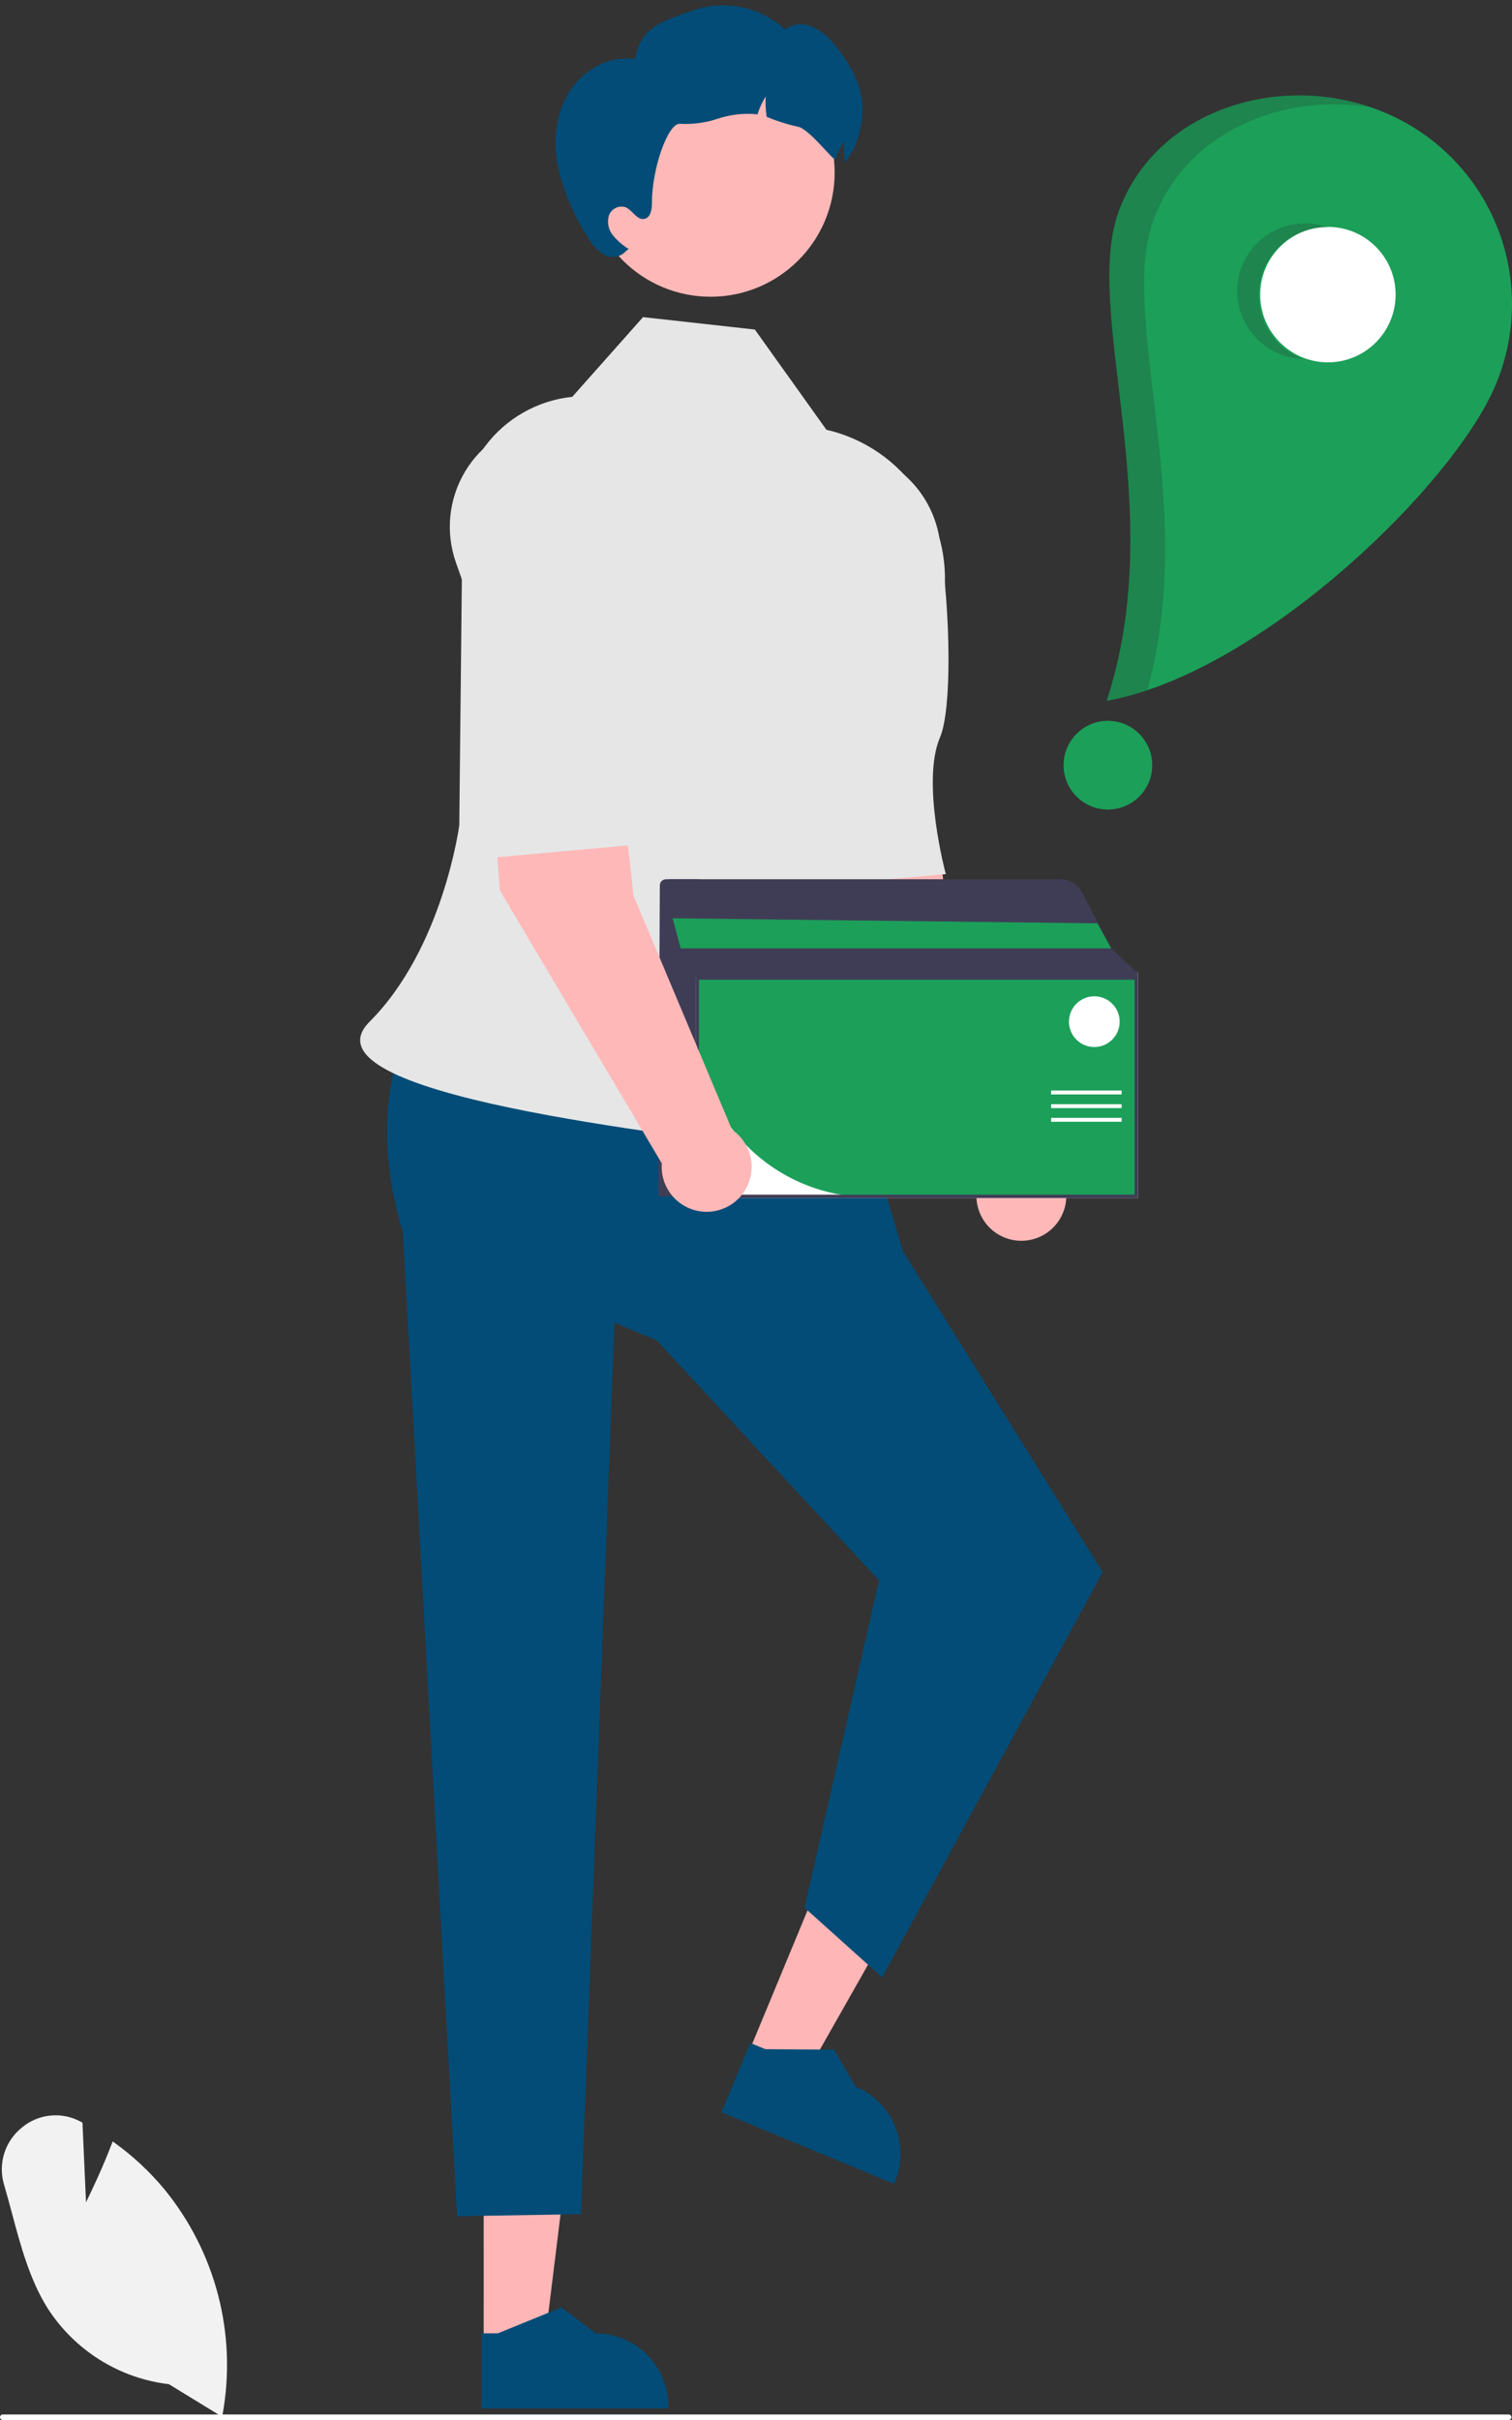 <svg width="120" height="192" viewBox="0 0 120 192" fill="none" xmlns="http://www.w3.org/2000/svg">
<rect x="0" y="0" width="120" height="192" fill="#333333" stroke="none"/>
<path d="M17.63 191.746L17.665 191.559C18.236 188.414 18.114 185.182 17.31 182.088C16.505 178.995 15.036 176.113 13.005 173.645C11.855 172.269 10.537 171.043 9.08 169.997L8.942 169.897L8.881 170.057C8.157 171.967 7.242 173.879 6.826 174.726L6.545 168.406L6.384 168.321C5.649 167.927 4.813 167.763 3.983 167.848C3.154 167.934 2.369 168.266 1.73 168.802C1.069 169.333 0.582 170.05 0.332 170.86C0.082 171.671 0.08 172.538 0.327 173.349C0.546 174.092 0.752 174.862 0.952 175.607C1.638 178.166 2.347 180.813 3.721 183.041C4.778 184.718 6.196 186.138 7.871 187.196C9.547 188.255 11.438 188.926 13.406 189.16L17.63 191.746Z" fill="#F2F2F2"/>
<path d="M0 191.78C6.86646e-05 191.809 0.006 191.838 0.017 191.864C0.028 191.891 0.045 191.915 0.065 191.936C0.086 191.956 0.111 191.972 0.138 191.983C0.165 191.994 0.194 192 0.224 192H119.734C119.793 192 119.85 191.977 119.892 191.936C119.933 191.894 119.957 191.839 119.957 191.78C119.957 191.722 119.933 191.666 119.892 191.625C119.85 191.584 119.793 191.561 119.734 191.561H0.224C0.194 191.56 0.165 191.566 0.138 191.577C0.111 191.588 0.086 191.604 0.065 191.625C0.045 191.645 0.028 191.669 0.017 191.696C0.006 191.723 6.86646e-05 191.751 0 191.78Z" fill="white"/>
<path d="M63.562 57.881L71.565 56.734C74.271 61.26 75.233 73.306 75.233 73.306L83.065 91.921C83.584 92.274 84.001 92.757 84.273 93.321C84.546 93.886 84.665 94.512 84.619 95.137C84.573 95.763 84.363 96.365 84.01 96.883C83.657 97.401 83.174 97.817 82.609 98.09C82.044 98.362 81.417 98.48 80.792 98.433C80.167 98.386 79.565 98.175 79.047 97.822C78.529 97.468 78.114 96.985 77.842 96.419C77.571 95.854 77.453 95.227 77.501 94.602L64.642 72.935L63.562 57.881Z" fill="#FFB8B8"/>
<path d="M64.836 35.664C63.597 35.856 62.416 36.319 61.376 37.019C60.337 37.719 59.464 38.64 58.821 39.715C58.177 40.791 57.779 41.995 57.654 43.243C57.529 44.49 57.68 45.749 58.097 46.931L59.796 51.745C59.796 51.745 60.72 66.238 64.246 70.33L75.064 69.35C75.064 69.35 73.086 62.038 74.605 58.5C75.534 56.333 75.483 48.85 74.567 42.762C74.395 41.657 74.007 40.596 73.424 39.641C72.842 38.685 72.077 37.854 71.173 37.195C70.269 36.536 69.245 36.061 68.157 35.798C67.07 35.536 65.941 35.49 64.836 35.664Z" fill="#E6E6E6"/>
<path d="M38.388 186.052L43.209 186.051L45.502 167.457L38.387 167.457L38.388 186.052Z" fill="#FFB6B6"/>
<path d="M38.218 191.081L53.042 191.08V190.893C53.042 189.362 52.434 187.895 51.352 186.813C50.27 185.731 48.802 185.123 47.272 185.123L44.564 183.068L39.512 185.123L38.218 185.123L38.218 191.081Z" fill="#024C77"/>
<path d="M59.347 163.008L63.8 164.854L73.041 148.557L66.468 145.832L59.347 163.008Z" fill="#FFB6B6"/>
<path d="M57.262 167.587L70.956 173.265L71.028 173.092C71.614 171.679 71.615 170.09 71.029 168.676C70.445 167.262 69.322 166.138 67.908 165.552L66.194 162.617L60.74 162.58L59.544 162.084L57.262 167.587Z" fill="#024C77"/>
<path d="M32.876 80.277L67.087 83.852L71.663 99.265L87.512 124.734L70.013 156.884L63.851 151.352L69.766 125.391L52.11 106.33L48.762 104.941L46.105 175.671L36.275 175.832L31.974 97.786C29.907 90.892 30.529 85.199 32.876 80.277Z" fill="#024C77"/>
<path d="M45.419 31.483L51.035 25.16L59.908 26.146L65.588 34.096C68.612 34.791 71.254 36.619 72.972 39.203C74.689 41.787 75.351 44.931 74.821 47.988C72.616 60.682 65.125 72.993 67.598 79.256C71.353 88.763 71.582 92.641 62.594 91.308C53.605 89.975 23.492 86.902 29.33 81.064C35.168 75.226 36.451 65.47 36.451 65.47L36.685 43.149C36.437 41.803 36.47 40.42 36.782 39.087C37.094 37.755 37.679 36.501 38.499 35.405C39.32 34.309 40.358 33.395 41.549 32.72C42.74 32.045 44.058 31.624 45.419 31.483Z" fill="#E6E6E6"/>
<path d="M56.393 23.543C50.953 23.543 46.543 19.133 46.543 13.693C46.543 8.253 50.953 3.844 56.393 3.844C61.833 3.844 66.242 8.253 66.242 13.693C66.242 19.133 61.833 23.543 56.393 23.543Z" fill="#FFB8B8"/>
<path d="M44.256 13.109C44.696 15.104 45.489 17.005 46.599 18.721C46.893 19.306 47.333 19.806 47.876 20.172C48.151 20.348 48.48 20.423 48.804 20.382C49.128 20.342 49.428 20.189 49.651 19.95L49.891 19.755C49.421 19.465 49.001 19.101 48.648 18.677C48.474 18.464 48.352 18.212 48.295 17.943C48.237 17.674 48.244 17.394 48.316 17.128C48.401 16.866 48.584 16.647 48.827 16.517C49.071 16.387 49.355 16.357 49.62 16.432C50.197 16.658 50.547 17.492 51.151 17.363C51.639 17.257 51.741 16.614 51.741 16.108C51.723 13.463 53.001 9.706 53.99 9.821C54.99 9.876 55.991 9.742 56.941 9.426C57.892 9.11 58.896 8.982 59.896 9.049C59.967 9.058 60.038 9.071 60.113 9.084C60.273 8.582 60.494 8.101 60.77 7.651C60.739 8.194 60.765 8.738 60.85 9.275C61.645 9.603 62.468 9.863 63.307 10.052C64.222 10.18 66.231 12.913 66.325 12.634C66.485 12.131 66.705 11.65 66.981 11.201C66.95 11.743 66.977 12.288 67.061 12.825C67.066 12.847 67.066 12.864 67.07 12.887C67.514 12.297 67.784 11.578 67.633 12.128C69.12 8.765 68.543 6.356 66.205 3.521C65.749 2.911 65.146 2.427 64.452 2.114C64.105 1.962 63.724 1.901 63.346 1.938C62.968 1.976 62.607 2.11 62.296 2.327C61.342 1.453 60.172 0.849 58.907 0.58C57.642 0.31 56.327 0.383 55.099 0.792C52.664 1.64 50.787 2.136 50.414 4.692C48.4 4.368 46.328 5.513 45.219 7.221C44.114 8.934 43.888 11.108 44.256 13.109Z" fill="#024C77"/>
<path d="M52.244 94.918H55.513V69.758H52.854C52.725 69.758 52.602 69.809 52.511 69.9C52.419 69.99 52.368 70.114 52.367 70.243L52.244 94.918Z" fill="#3F3D56"/>
<path d="M55.207 95.051H90.312V77.133H55.207V95.051Z" fill="white"/>
<path d="M69.044 94.984H90.246V77.199H55.274V81.214C55.278 84.865 56.73 88.365 59.312 90.946C61.893 93.528 65.393 94.98 69.044 94.984Z" fill="#1C9F59"/>
<path d="M52.776 70.472C52.794 70.506 52.808 70.541 52.817 70.578L54.028 75.244L55.341 77.73H90.18V77.111L88.196 75.244L85.882 70.818C85.78 70.623 85.646 70.446 85.486 70.294C85.119 69.95 84.635 69.758 84.132 69.758H53.207C53.123 69.758 53.041 69.779 52.968 69.821C52.895 69.862 52.833 69.922 52.79 69.993C52.747 70.065 52.723 70.147 52.72 70.231C52.718 70.315 52.737 70.398 52.776 70.472Z" fill="#3F3D56"/>
<path d="M55.207 95.051H90.312V77.133H55.207V95.051ZM90.046 94.784H55.474V77.399H90.046V94.784Z" fill="#3F3D56"/>
<path d="M53.381 72.857L54.027 75.242H88.195L87.091 73.257L53.381 72.857Z" fill="#1C9F59"/>
<path d="M83.421 86.522H89.018V86.831H83.421V86.522Z" fill="white"/>
<path d="M83.421 87.606H89.018V87.915H83.421V87.606Z" fill="white"/>
<path d="M83.421 88.689H89.018V88.999H83.421V88.689Z" fill="white"/>
<path d="M86.85 83.071C85.739 83.071 84.838 82.169 84.838 81.058C84.838 79.946 85.739 79.045 86.85 79.045C87.962 79.045 88.863 79.946 88.863 81.058C88.863 82.169 87.962 83.071 86.85 83.071Z" fill="white"/>
<path d="M38.586 55.582L46.589 54.435C49.296 58.961 50.258 71.008 50.258 71.008L58.09 89.623C58.608 89.975 59.025 90.458 59.298 91.022C59.571 91.587 59.69 92.213 59.644 92.838C59.597 93.464 59.387 94.066 59.034 94.584C58.681 95.102 58.198 95.519 57.633 95.791C57.068 96.063 56.442 96.181 55.816 96.134C55.191 96.087 54.589 95.876 54.072 95.523C53.554 95.169 53.138 94.686 52.867 94.121C52.595 93.555 52.477 92.929 52.525 92.303L39.666 70.636L38.586 55.582Z" fill="#FFB8B8"/>
<path d="M42.924 33.364C41.685 33.555 40.504 34.018 39.464 34.718C38.425 35.418 37.552 36.339 36.909 37.415C36.266 38.49 35.867 39.695 35.742 40.942C35.617 42.189 35.769 43.449 36.185 44.631L37.884 49.444C37.884 49.444 35.745 63.938 39.27 68.029L50.088 67.05C50.088 67.05 48.111 59.737 49.629 56.2C50.559 54.033 50.507 46.549 49.591 40.462C48.891 35.813 47.569 32.644 42.924 33.364Z" fill="#E6E6E6"/>
<path d="M110.878 9.382C114.788 11.332 117.763 14.755 119.149 18.899C120.535 23.043 120.218 27.567 118.268 31.477C114.208 39.619 99.534 53.505 87.826 55.603C92.862 40.312 85.86 24.769 88.783 16.772C91.906 8.226 102.736 5.321 110.878 9.382Z" fill="#1C9F59"/>
<path d="M105.39 28.748C102.423 28.748 100.017 26.342 100.017 23.375C100.017 20.407 102.423 18.002 105.39 18.002C108.357 18.002 110.763 20.407 110.763 23.375C110.763 26.342 108.357 28.748 105.39 28.748Z" fill="white"/>
<path d="M87.929 64.228C85.986 64.228 84.41 62.652 84.41 60.709C84.41 58.765 85.986 57.19 87.929 57.19C89.873 57.19 91.448 58.765 91.448 60.709C91.448 62.652 89.873 64.228 87.929 64.228Z" fill="#1C9F59"/>
<path opacity="0.2" d="M103.752 17.726C103.047 17.701 102.343 17.816 101.682 18.064C101.021 18.311 100.415 18.686 99.899 19.168C99.383 19.65 98.967 20.229 98.675 20.871C98.383 21.514 98.22 22.208 98.196 22.913C98.172 23.619 98.288 24.322 98.536 24.983C98.784 25.644 99.16 26.25 99.642 26.765C100.124 27.281 100.703 27.696 101.346 27.988C101.989 28.28 102.683 28.442 103.388 28.465C102.193 28.02 101.194 27.165 100.572 26.051C99.949 24.938 99.744 23.639 99.991 22.387C100.239 21.136 100.924 20.013 101.924 19.221C102.923 18.428 104.172 18.017 105.447 18.061C104.904 17.859 104.332 17.745 103.752 17.726Z" fill="#231F20"/>
<path opacity="0.2" d="M88.756 16.777C85.833 24.774 92.835 40.317 87.799 55.608C88.904 55.405 89.993 55.12 91.056 54.756C95.159 39.974 88.719 25.203 91.543 17.477C94.071 10.561 101.646 7.34 108.759 8.515C100.952 5.852 91.619 8.946 88.756 16.777Z" fill="#231F20"/>
</svg>
